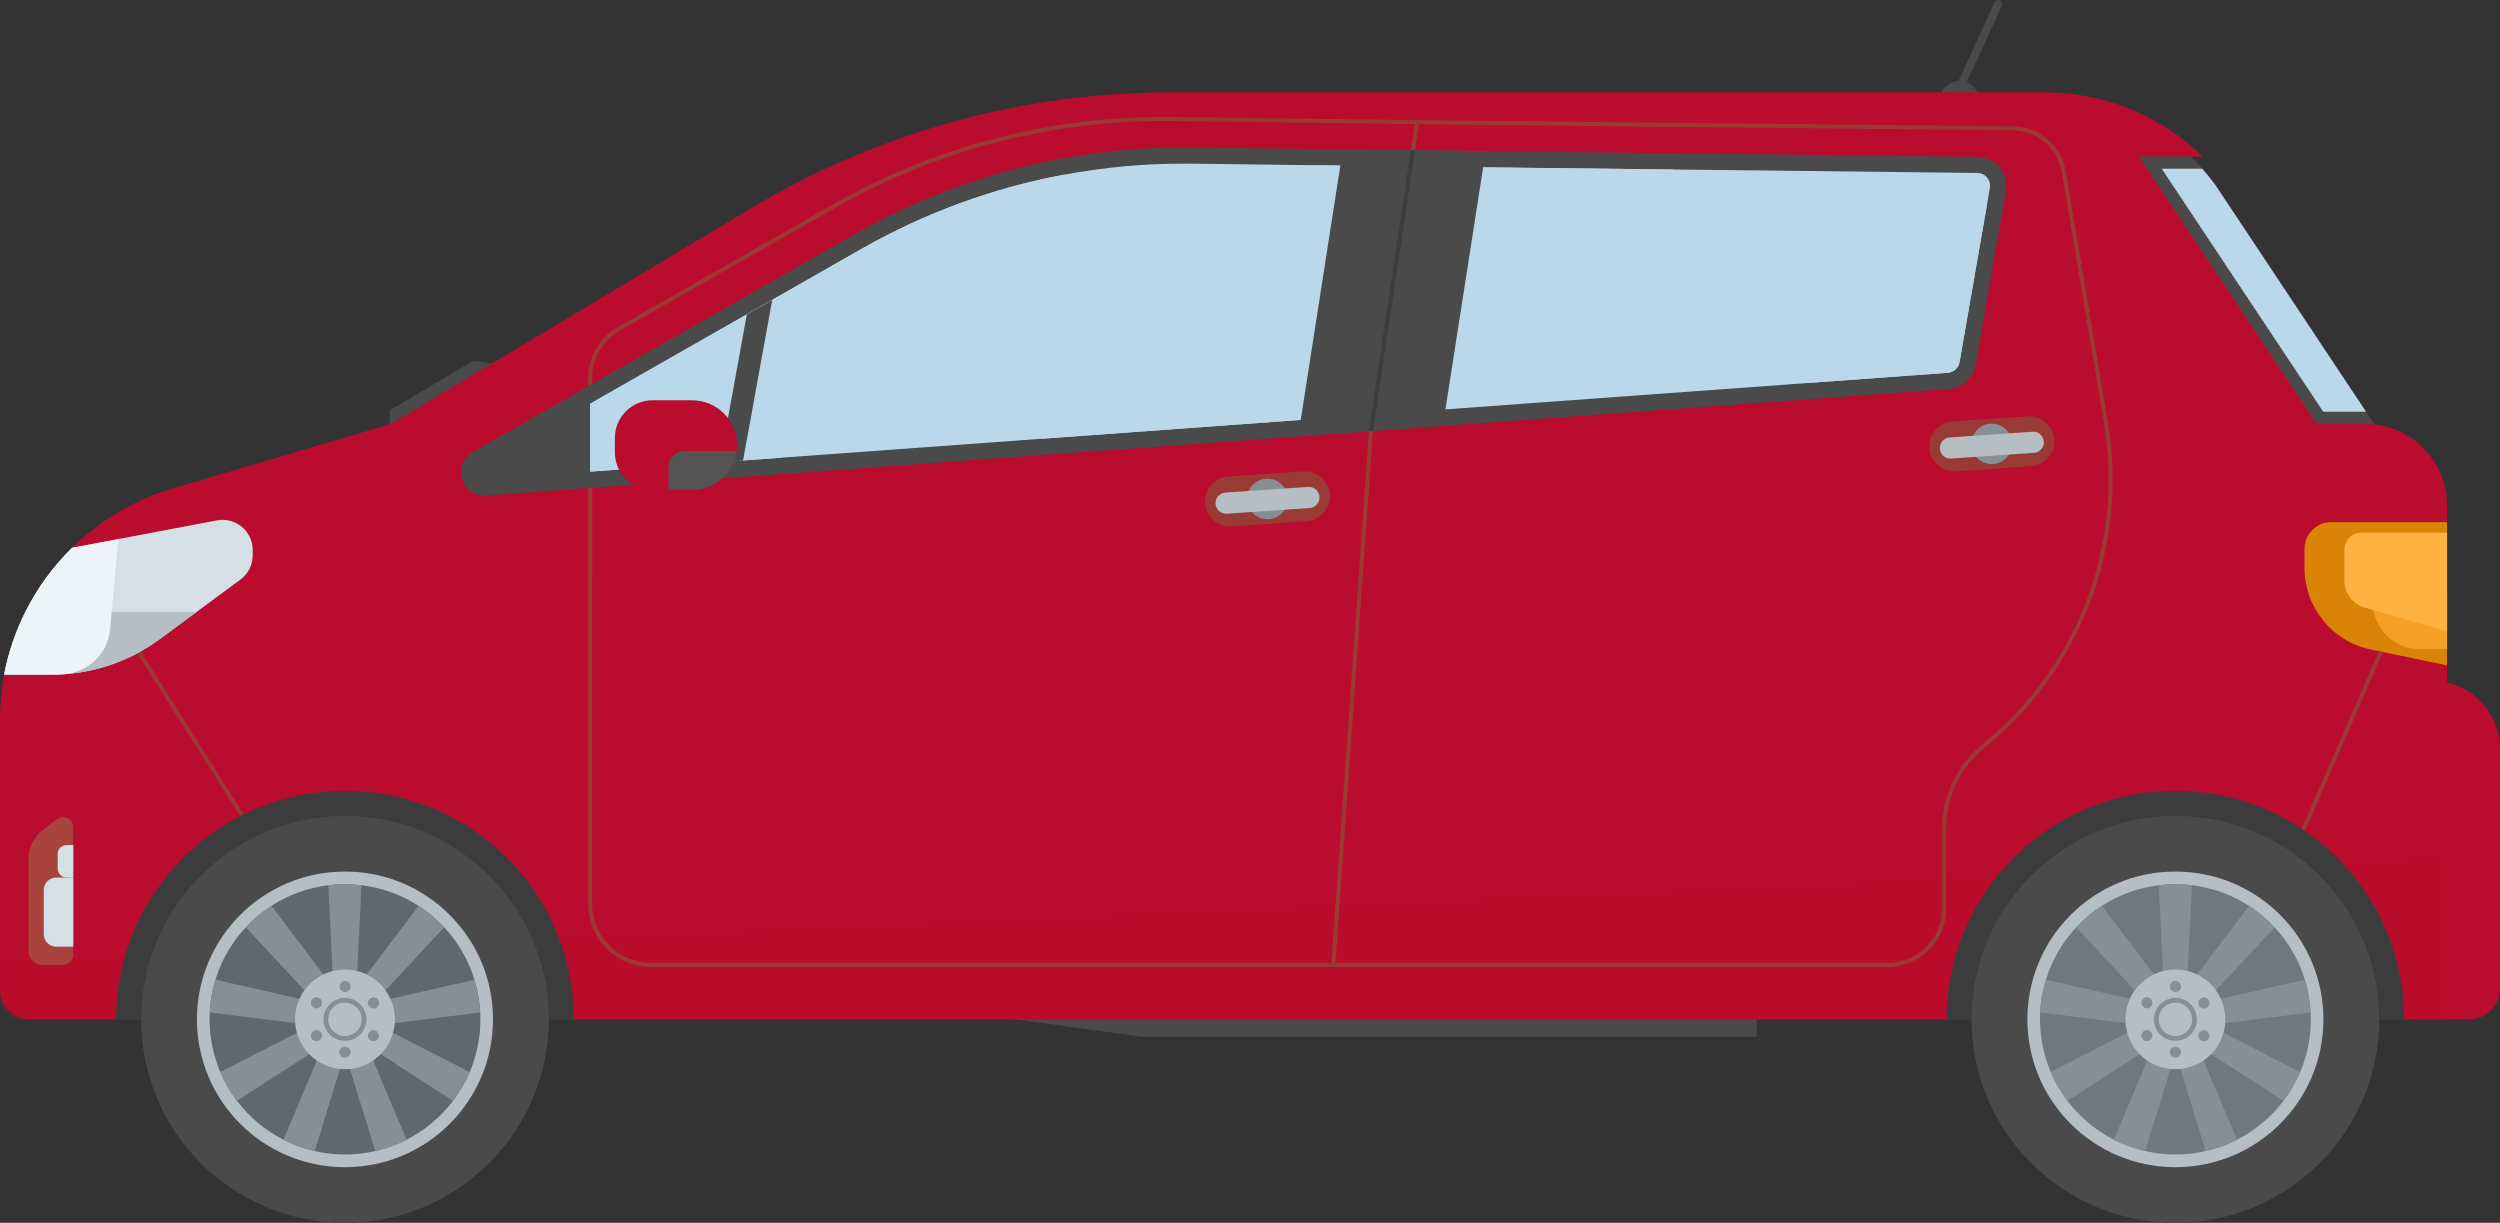 <?xml version="1.0" encoding="UTF-8"?>
<svg xmlns="http://www.w3.org/2000/svg" version="1.1" viewBox="0 0 368 180">
  <rect x="0" y="0" width="368" height="180" fill="#333333" stroke="none"/>
  <!-- Generator: Adobe Illustrator 29.0.0, SVG Export Plug-In . SVG Version: 2.1.0 Build 186)  -->
  <g isolation="isolate">
    <g id="Layer_1">
      <g>
        <polygon points="258.6 152.6 168.01 152.6 127.26 146.99 258.6 146.99 258.6 152.6" fill="#4a4a4a"/>
        <polygon points="74.13 53.86 69.74 53.07 57.35 60.42 57.35 64.24 74.13 53.86" fill="#4a4a4a"/>
        <g>
          <path d="M288.74,12.92c.23,0,.44-.13.55-.35l5.39-11.72c.14-.3,0-.66-.29-.79-.3-.14-.66,0-.79.29l-5.39,11.72c-.14.3,0,.66.29.79.08.04.17.05.25.05Z" fill="#4a4a4a"/>
          <path d="M288.44,11.92h0c1.6,0,2.9,1.29,2.9,2.89v.1h-5.79v-.1c0-1.6,1.3-2.89,2.9-2.89Z" fill="#4a4a4a"/>
        </g>
        <path d="M355.71,100.2v49.85h7.72c2.53,0,4.57-2.04,4.57-4.56v-35.23c0-4.77-3.33-8.77-7.79-9.8-.73-.17-1.5-.26-2.29-.26h-2.2Z" fill="#ba0c2f"/>
        <path d="M0,105.93v39.51c0,2.54,2.07,4.61,4.61,4.61h355.59v-75.67c0-6.61-5.37-11.97-11.99-11.97l-7.9-13.8-14.15-21.29c-.63-.86-1.29-1.69-2-2.48-.55-.62-1.12-1.22-1.71-1.8h1.8c-6.17-6-14.5-9.45-23.29-9.45h-128.65c-21.76,0-43.11,5.9-61.77,17.07l-53,31.74-32.09,9.49c-3.99,1.18-7.64,3.01-10.86,5.36-1.42,1.04-2.75,2.17-3.99,3.39-5.1,5-8.62,11.5-9.98,18.65C.22,101.46,0,103.67,0,105.93Z" fill="#ba0c2f"/>
        <path d="M0,105.92v40.43c0,2.04,1.65,3.69,3.69,3.69h356.51v-75.67c0-.64-.05-1.26-.15-1.87L4.42,88.8c-1.8,3.24-3.08,6.78-3.8,10.5-.4,2.16-.62,4.37-.62,6.62Z" fill="#ba0c2f" mix-blend-mode="multiply" opacity=".25"/>
        <path d="M0,141.34v5.47c0,1.79,1.45,3.24,3.24,3.24h360.19c2.52,0,4.57-2.04,4.57-4.56v-20.07l-7.79.34-4.49.2-273.52,11.91-63.81,2.93-18.38.55Z" fill="#ba0c2f" mix-blend-mode="multiply" opacity=".25"/>
        <g>
          <path d="M314.86,23.04l26.16,39.36h8.46l-1.19-1.8-7.97-12.01-14.15-21.29c-.63-.86-1.29-1.69-2-2.48-.55-.62-1.12-1.22-1.71-1.8h-7.6Z" fill="#4a4a4a"/>
          <path d="M318.21,24.84l23.77,35.77h6.3l-22.12-33.29c-.63-.86-1.29-1.69-2-2.48h-5.96Z" fill="#b9d9eb"/>
        </g>
        <g>
          <g>
            <path d="M71.57,72.94l14.99-1.09.6-.04,103.93-7.57,21.3-1.55,74.51-5.43c1.96-.14,3.57-1.6,3.91-3.52l4.46-25.66c.45-2.59-1.53-4.97-4.17-5l-72.41-.83-21.02-.26-22.3-.28c-17.42-.22-34.58,4.21-49.71,12.85l-38.5,21.96-.6.34-16.95,9.68c-3.18,1.81-1.7,6.67,1.96,6.41Z" fill="#4a4a4a"/>
            <path d="M70.31,69.77c.07.23.28.78.98.78.04,0,.07,0,.11,0l15.47-1.13v-9.98l-16.07,9.17c-.58.32-.58.81-.49,1.16Z" fill="#4a4a4a"/>
            <path d="M86.87,59.44v9.98l19.11-1.39,3.4-.25,5.63-.41,38.22-2.78,57.61-4.19,55.32-4.03,20.57-1.5c.86-.07,1.57-.7,1.71-1.55l4.05-23.24.42-2.42c.13-.74-.2-1.27-.41-1.52-.21-.25-.67-.66-1.43-.68l-44.74-.51-27.67-.32-21.02-.26-4.09-.05-18.21-.23c-.41,0-.81,0-1.21,0-5.84,0-11.65.54-17.37,1.6-10.48,1.94-20.6,5.63-29.91,10.93l-13.18,7.52-3.75,2.14-23.06,13.15Z" fill="#b9d9eb"/>
            <path d="M266.16,56.37l20.57-1.5c.86-.07,1.57-.7,1.71-1.55l4.05-23.24-26.33,26.29Z" fill="#b9d9eb" mix-blend-mode="multiply"/>
            <polygon points="153.23 64.59 210.83 60.4 246.33 24.96 218.66 24.64 197.64 24.38 193.55 24.33 153.23 64.59" fill="#b9d9eb" mix-blend-mode="multiply"/>
            <path d="M86.87,59.44v9.98l19.11-1.39,3.4-.25,5.63-.41,41.75-41.68c-10.48,1.94-20.6,5.63-29.91,10.93l-13.18,7.52-3.75,2.14-23.06,13.15Z" fill="#b9d9eb" mix-blend-mode="multiply"/>
          </g>
          <polygon points="191.09 64.23 201.8 63.45 202.1 63.43 212.39 62.69 218.69 22.25 208.29 22.12 207.68 22.11 197.67 21.99 191.09 64.23" fill="#4a4a4a"/>
          <polygon points="105.98 68.04 109.38 67.79 113.67 44.15 109.93 46.29 105.98 68.04" fill="#4a4a4a"/>
        </g>
        <path d="M87.17,56.52v-.88c0-2.86,1.54-5.52,4.03-6.94l31.68-18.07c14.69-8.38,31.39-12.81,48.31-12.81.41,0,.82,0,1.23,0l43.32.54,80.52.83c3.6.03,6.64,2.63,7.24,6.18l6.19,36.86c.47,2.77.7,5.57.7,8.32,0,15.21-6.77,29.44-18.6,39.03-3.75,3.04-5.9,7.56-5.9,12.39v11.78c0,4.41-3.59,7.99-8.01,7.99H95.83c-4.77,0-8.66-3.87-8.66-8.64v-61.29l-.6.04v61.24c0,5.1,4.15,9.24,9.26,9.24h182.04c4.75,0,8.61-3.85,8.61-8.59v-11.78c0-4.65,2.07-9,5.68-11.93,11.97-9.7,18.82-24.09,18.82-39.49,0-2.79-.24-5.62-.7-8.42l-6.19-36.86c-.64-3.83-3.94-6.64-7.82-6.67l-80.52-.83-43.32-.54c-17.45-.22-34.71,4.24-49.85,12.88l-31.68,18.07c-2.67,1.53-4.33,4.39-4.33,7.47v1.22l.6-.34Z" fill="#993a34"/>
        <path d="M339.22,80.79v2.8c0,5.81,4.08,10.83,9.77,12.02l11.21,2.34v-21.09h-17.04c-2.18,0-3.94,1.76-3.94,3.93Z" fill="#d98307"/>
        <g>
          <polygon points="207.68 22.11 208.29 22.12 208.91 18.02 208.31 17.92 207.68 22.11" fill="#993a34"/>
          <polygon points="201.5 63.41 201.8 63.45 202.1 63.5 202.1 63.43 208.29 22.12 207.68 22.11 201.5 63.41" fill="#3c3c3c"/>
        </g>
        <rect x="159.64" y="102.45" width="78.78" height=".6" transform="translate(82.55 294.06) rotate(-85.97)" fill="#993a34"/>
        <g>
          <path d="M287.93,69.38l11.03-.76c2.03-.14,3.56-1.9,3.42-3.92h0c-.14-2.03-1.9-3.56-3.93-3.42l-11.03.76c-2.03.14-3.56,1.9-3.42,3.92h0c.14,2.03,1.9,3.56,3.93,3.42Z" fill="#993a34"/>
          <path d="M296.17,65.13c.11,1.65-1.13,3.07-2.78,3.18-1.65.11-3.08-1.13-3.19-2.77-.11-1.65,1.13-3.07,2.78-3.18,1.65-.11,3.08,1.13,3.19,2.77Z" fill="#878e94"/>
          <path d="M299.4,66.66l-12.19.84c-.86.06-1.6-.59-1.66-1.45h0c-.06-.86.59-1.6,1.45-1.66l12.19-.84c.86-.06,1.6.59,1.66,1.45h0c.06.86-.59,1.6-1.45,1.66Z" fill="#b5bec3"/>
        </g>
        <g>
          <path d="M181.3,77.49l11.03-.76c2.03-.14,3.56-1.9,3.42-3.92h0c-.14-2.03-1.9-3.56-3.93-3.42l-11.03.76c-2.03.14-3.56,1.9-3.42,3.92h0c.14,2.03,1.9,3.56,3.93,3.42Z" fill="#993a34"/>
          <path d="M189.55,73.24c.11,1.65-1.13,3.07-2.78,3.18-1.65.11-3.08-1.13-3.19-2.77-.11-1.65,1.13-3.07,2.78-3.18,1.65-.11,3.08,1.13,3.19,2.77Z" fill="#878e94"/>
          <path d="M192.78,74.78l-12.19.84c-.86.06-1.6-.59-1.66-1.45h0c-.06-.86.59-1.6,1.45-1.66l12.19-.84c.86-.06,1.6.59,1.66,1.45h0c.06.86-.59,1.6-1.45,1.66Z" fill="#b5bec3"/>
        </g>
        <path d="M6.27,142.04h3c.84,0,1.51-.68,1.51-1.51v-18.7c0-1.28-1.47-1.99-2.48-1.21l-1.97,1.52c-1.35,1.05-2.15,2.66-2.15,4.37v13.47c0,1.15.93,2.07,2.08,2.07Z" fill="#a8433d"/>
        <path d="M6.44,129.17h2.51c1.02,0,1.84.82,1.84,1.84v6.49c0,1.02-.82,1.84-1.84,1.84h-2.51v-10.17h0Z" transform="translate(17.23 268.52) rotate(180)" fill="#d5e0e6"/>
        <path d="M8.49,124.38h.97c.73,0,1.33.59,1.33,1.33v2.13c0,.73-.59,1.33-1.33,1.33h-.97v-4.79h0Z" transform="translate(19.28 253.56) rotate(180)" fill="#d5e0e6"/>
        <g>
          <path d="M90.51,64.43v2.18c0,3.05,2.48,5.53,5.53,5.53h5.83c1.83,0,3.49-.74,4.69-1.94,1-1,1.68-2.32,1.88-3.79.04-.29.06-.58.06-.88,0-3.65-2.97-6.61-6.63-6.61h-5.83c-3.05,0-5.53,2.48-5.53,5.53Z" fill="#ba0c2f"/>
          <path d="M98.41,68.71v3.42h3.47c1.83,0,3.49-.74,4.69-1.94,1-1,1.68-2.32,1.88-3.79h-7.72c-1.28,0-2.31,1.03-2.31,2.31Z" fill="#545454"/>
        </g>
        <path d="M349.31,87.15v1.62c0,3.75,3.05,6.78,6.81,6.78h4.09v-8.4h-10.89Z" fill="#f4a025"/>
        <path d="M345.09,80.94v4.56c0,1.82,1.2,3.42,2.96,3.93l12.16,3.51v-14.53h-12.58c-1.4,0-2.54,1.14-2.54,2.54Z" fill="#ffb242"/>
        <rect x="330.46" y="108.74" width="28.62" height=".6" transform="translate(107.1 381.56) rotate(-66.46)" fill="#993a34"/>
        <polygon points="35.37 120.16 35.87 119.84 20.7 95.87 20.2 96.19 35.37 120.16" fill="#993a34"/>
        <g>
          <path d="M17.09,150.05h67.38c0-4.3-.81-8.41-2.28-12.19-4.89-12.55-17.11-21.45-31.41-21.45-15.39,0-28.37,10.31-32.4,24.38-.84,2.94-1.29,6.05-1.29,9.26Z" fill="#3c3c3c"/>
          <g>
            <ellipse cx="50.78" cy="150.05" rx="30" ry="29.95" fill="#4a4a4a"/>
            <ellipse cx="50.78" cy="150.05" rx="21.79" ry="21.76" fill="#b5bec3"/>
            <path d="M30.85,150.05c0,2.75.56,5.37,1.58,7.75.64,1.52,1.46,2.94,2.46,4.24,1.81,2.39,4.14,4.36,6.83,5.73,1.44.74,2.99,1.3,4.61,1.66,1.43.34,2.92.51,4.46.51s3.03-.17,4.46-.51c1.62-.36,3.17-.92,4.61-1.67,2.69-1.37,5.02-3.34,6.83-5.72.98-1.3,1.81-2.72,2.46-4.24,1.01-2.39,1.57-5.01,1.57-7.75,0-.34,0-.68-.03-1.02-.09-1.67-.37-3.28-.85-4.82-.89-2.91-2.43-5.54-4.46-7.71-1.11-1.2-2.38-2.26-3.76-3.15-2.47-1.61-5.32-2.67-8.38-3.04-.81-.1-1.62-.16-2.46-.16s-1.65.05-2.46.16c-3.06.37-5.91,1.44-8.38,3.04-1.39.89-2.65,1.95-3.76,3.15-2.03,2.17-3.57,4.8-4.46,7.71-.48,1.54-.77,3.15-.85,4.82-.02.33-.03.68-.03,1.02Z" fill="#62676b"/>
            <g>
              <path d="M48.32,130.31l.75,15.08.14,2.81.05.98.03.62h0s2.95,0,2.95,0v-.02l.03-.6.05-.98.14-2.81.75-15.08c-.81-.1-1.62-.16-2.46-.16s-1.65.05-2.46.16Z" fill="#878e94"/>
              <path d="M49.81,148.91l.05.05.75.63.17.14.09.08.23.2.17.14.75.62.05.05h.01v-.02l.41-.44.67-.72,1.92-2.06,10.29-11.07c-1.11-1.2-2.38-2.26-3.76-3.15l-9.13,12.04-1.7,2.24-.6.79-.37.48h0Z" fill="#878e94"/>
              <path d="M50.77,148.55v.07s.18.96.18.96l.04.22.02.12.03.18.02.11.04.22.17.97h0s0,.06,0,.06h.01l.6-.08.98-.12,2.79-.35,15.01-1.87c-.09-1.67-.37-3.28-.85-4.82l-14.74,3.36-2.75.62-.96.22-.6.14h-.01Z" fill="#878e94"/>
              <path d="M50.26,151.45h0s0,0,0,0l.51.33.83.54,2.36,1.52h0s12.71,8.2,12.71,8.2c.98-1.3,1.81-2.72,2.46-4.24l-13.47-6.89-2.5-1.28-.88-.45-.54-.28h0s0,0,0,0l-.03.05-.5.86-.11.2-.06.1-.09.15h0l-.06.1-.11.19h0s-.49.85-.49.85h0s-.03.06-.03.06Z" fill="#878e94"/>
              <path d="M49.48,150.79v.02s.18.57.18.57l.29.94.83,2.68h0s4.46,14.43,4.46,14.43c1.62-.36,3.17-.92,4.61-1.67l-5.88-13.92-1.1-2.58-.38-.91-.24-.57-.05.02-.93.34-.21.07-.11.04-.17.07-.11.04-.21.07h0s-.93.34-.93.34l-.05.02Z" fill="#878e94"/>
              <path d="M41.71,167.77c1.44.74,2.99,1.3,4.61,1.66l4.46-14.42.83-2.69.29-.94.18-.58h0s-.06-.03-.06-.03h0s-.92-.34-.92-.34l-.21-.07-.11-.04-.16-.06h0s-.12-.05-.12-.05l-.21-.08-.93-.33-.05-.02h0v.02l-.24.56-.38.9-1.09,2.58h0l-5.88,13.93Z" fill="#878e94"/>
              <path d="M32.43,157.8c.64,1.52,1.46,2.94,2.46,4.24l12.71-8.2,2.36-1.52.83-.54.52-.33h0s-.03-.06-.03-.06l-.49-.85-.11-.19-.06-.1-.09-.15h0s-.07-.11-.07-.11l-.1-.19-.49-.85-.03-.06h-.01s0,.01,0,.01l-.54.27h0s-.88.45-.88.45l-2.49,1.28-13.47,6.89Z" fill="#878e94"/>
              <path d="M30.88,149.03l15.02,1.87,2.79.35.98.12.6.08h.01v-.06s.18-.96.18-.96l.03-.22.03-.12.03-.18h0s.02-.11.02-.11l.03-.22.17-.96v-.07s0,0,0,0l-.6-.14-.96-.22-2.75-.62-14.74-3.36c-.48,1.54-.77,3.15-.85,4.82Z" fill="#878e94"/>
              <path d="M36.19,136.5l10.29,11.07,1.92,2.06.68.73.42.45.05-.04.75-.64.17-.14.09-.08.14-.11.09-.08.17-.14.76-.64.04-.03h0s0-.01,0-.01l-.36-.48-.6-.79-1.7-2.24-9.13-12.04c-1.39.89-2.65,1.95-3.76,3.15Z" fill="#878e94"/>
            </g>
            <ellipse cx="50.78" cy="150.05" rx="7.35" ry="7.34" fill="#b5bec3"/>
            <ellipse cx="50.78" cy="150.05" rx="2.81" ry="2.81" fill="none" stroke="#878e94" stroke-miterlimit="10" stroke-width=".7"/>
            <g>
              <path d="M51.61,145.21c0,.45-.37.82-.82.82s-.82-.37-.82-.82.37-.82.82-.82.82.37.82.82Z" fill="#878e94"/>
              <path d="M55.39,148.35c-.39.23-.89.09-1.12-.3-.23-.39-.09-.89.3-1.12.39-.23.89-.09,1.12.3s.09.89-.3,1.12Z" fill="#878e94"/>
              <path d="M54.56,153.18c-.39-.23-.53-.73-.3-1.12.23-.39.73-.53,1.12-.3.39.23.53.73.3,1.12-.23.39-.73.53-1.12.3Z" fill="#878e94"/>
              <path d="M49.95,154.88c0-.45.37-.82.82-.82s.82.37.82.82-.37.82-.82.82-.82-.37-.82-.82Z" fill="#878e94"/>
              <path d="M46.17,151.74c.39-.23.89-.09,1.12.3.23.39.09.89-.3,1.12-.39.23-.89.09-1.12-.3-.23-.39-.09-.89.3-1.12Z" fill="#878e94"/>
              <path d="M47,146.91c.39.23.53.73.3,1.12-.23.39-.73.53-1.12.3-.39-.23-.53-.73-.3-1.12.23-.39.73-.53,1.12-.3Z" fill="#878e94"/>
            </g>
          </g>
        </g>
        <g>
          <path d="M286.53,150.05h67.38c0-4.3-.81-8.41-2.28-12.19-4.89-12.55-17.11-21.45-31.41-21.45-15.39,0-28.37,10.31-32.4,24.38-.84,2.94-1.29,6.05-1.29,9.26Z" fill="#3c3c3c"/>
          <g>
            <ellipse cx="320.22" cy="150.05" rx="30" ry="29.95" fill="#4a4a4a"/>
            <ellipse cx="320.22" cy="150.05" rx="21.79" ry="21.76" fill="#b5bec3"/>
            <path d="M300.29,150.05c0,2.75.56,5.37,1.58,7.75.64,1.52,1.46,2.94,2.46,4.24,1.81,2.39,4.14,4.36,6.83,5.73,1.44.74,2.99,1.3,4.61,1.66,1.43.34,2.92.51,4.46.51s3.03-.17,4.46-.51c1.62-.36,3.17-.92,4.61-1.67,2.69-1.37,5.02-3.34,6.83-5.72.98-1.3,1.81-2.72,2.46-4.24,1.01-2.39,1.57-5.01,1.57-7.75,0-.34,0-.68-.03-1.02-.09-1.67-.37-3.28-.85-4.82-.89-2.91-2.43-5.54-4.46-7.71-1.11-1.2-2.38-2.26-3.76-3.15-2.47-1.61-5.32-2.67-8.38-3.04-.81-.1-1.62-.16-2.46-.16s-1.65.05-2.46.16c-3.06.37-5.91,1.44-8.38,3.04-1.39.89-2.65,1.95-3.76,3.15-2.03,2.17-3.57,4.8-4.46,7.71-.48,1.54-.77,3.15-.85,4.82-.02.33-.03.68-.03,1.02Z" fill="#71787d"/>
            <g>
              <path d="M317.77,130.31l.75,15.08.14,2.81.05.98.03.62h0s2.95,0,2.95,0v-.02l.03-.6.05-.98.14-2.81.75-15.08c-.81-.1-1.62-.16-2.46-.16s-1.65.05-2.46.16Z" fill="#878e94"/>
              <path d="M319.25,148.91l.05.05.75.63.17.14.09.08.23.2.17.14.75.62.05.05h.01v-.02l.41-.44.67-.72,1.92-2.06,10.29-11.07c-1.11-1.2-2.38-2.26-3.76-3.15l-9.13,12.04-1.7,2.24-.6.79-.37.48h0Z" fill="#878e94"/>
              <path d="M320.21,148.55v.07s.18.96.18.96l.04.22.02.12.03.18.02.11.04.22.17.97h0s0,.06,0,.06h.01l.6-.08.98-.12,2.79-.35,15.01-1.87c-.09-1.67-.37-3.28-.85-4.82l-14.74,3.36-2.75.62-.96.22-.6.14h-.01Z" fill="#878e94"/>
              <path d="M319.7,151.45h0s0,0,0,0l.51.33.83.54,2.36,1.52h0s12.71,8.2,12.71,8.2c.98-1.3,1.81-2.72,2.46-4.24l-13.47-6.89-2.5-1.28-.88-.45-.54-.28h0s0,0,0,0l-.03.05-.5.86-.11.2-.06.1-.09.15h0l-.06.1-.11.19h0s-.49.85-.49.85h0s-.03.06-.03.06Z" fill="#878e94"/>
              <path d="M318.92,150.79v.02s.18.57.18.57l.29.94.83,2.68h0s4.46,14.43,4.46,14.43c1.62-.36,3.17-.92,4.61-1.67l-5.88-13.92-1.1-2.58-.38-.91-.24-.57-.05.02-.93.34-.21.07-.11.04-.17.07-.11.04-.21.07h0s-.93.34-.93.34l-.05.02Z" fill="#878e94"/>
              <path d="M311.15,167.77c1.44.74,2.99,1.3,4.61,1.66l4.46-14.42.83-2.69.29-.94.18-.58h0s-.06-.03-.06-.03h0s-.92-.34-.92-.34l-.21-.07-.11-.04-.16-.06h0s-.12-.05-.12-.05l-.21-.08-.93-.33-.05-.02h0v.02l-.24.56-.38.9-1.09,2.58h0l-5.88,13.93Z" fill="#878e94"/>
              <path d="M301.87,157.8c.64,1.52,1.46,2.94,2.46,4.24l12.71-8.2,2.36-1.52.83-.54.52-.33h0s-.03-.06-.03-.06l-.49-.85-.11-.19-.06-.1-.09-.15h0s-.07-.11-.07-.11l-.11-.19-.49-.85-.03-.06h-.01s0,.01,0,.01l-.54.27h0s-.88.45-.88.45l-2.49,1.28-13.47,6.89Z" fill="#878e94"/>
              <path d="M300.32,149.03l15.02,1.87,2.79.35.98.12.6.08h.01v-.06s.18-.96.18-.96l.03-.22.03-.12.03-.18h0s.02-.11.02-.11l.03-.22.17-.96v-.07s0,0,0,0l-.6-.14-.96-.22-2.75-.62-14.74-3.36c-.48,1.54-.77,3.15-.85,4.82Z" fill="#878e94"/>
              <path d="M305.63,136.5l10.29,11.07,1.92,2.06.68.73.42.45.05-.04.75-.64.17-.14.09-.08.14-.11.09-.08.17-.14.76-.64.04-.03h0s0-.01,0-.01l-.36-.48-.6-.79-1.7-2.24-9.13-12.04c-1.39.89-2.65,1.95-3.76,3.15Z" fill="#878e94"/>
            </g>
            <ellipse cx="320.22" cy="150.05" rx="7.35" ry="7.34" fill="#b5bec3"/>
            <g>
              <path d="M321.05,145.21c0,.45-.37.82-.82.82s-.82-.37-.82-.82.37-.82.82-.82.82.37.82.82Z" fill="#878e94"/>
              <path d="M324.83,148.35c-.39.23-.89.09-1.12-.3-.23-.39-.09-.89.3-1.12s.89-.09,1.12.3c.23.39.09.89-.3,1.12Z" fill="#878e94"/>
              <path d="M324,153.18c-.39-.23-.53-.73-.3-1.12.23-.39.73-.53,1.12-.3.39.23.53.73.3,1.12-.23.39-.73.53-1.12.3Z" fill="#878e94"/>
              <path d="M319.39,154.88c0-.45.37-.82.82-.82s.82.37.82.82-.37.82-.82.82-.82-.37-.82-.82Z" fill="#878e94"/>
              <path d="M315.61,151.74c.39-.23.89-.09,1.12.3.23.39.09.89-.3,1.12-.39.23-.89.09-1.12-.3-.23-.39-.09-.89.3-1.12Z" fill="#878e94"/>
              <path d="M316.44,146.91c.39.23.53.73.3,1.12-.23.39-.73.53-1.12.3-.39-.23-.53-.73-.3-1.12.23-.39.73-.53,1.12-.3Z" fill="#878e94"/>
            </g>
            <ellipse cx="320.22" cy="150.05" rx="2.81" ry="2.81" fill="none" stroke="#878e94" stroke-miterlimit="10" stroke-width=".7"/>
          </g>
        </g>
        <g>
          <path d="M.62,99.3h7.04c2.76,0,5.47-.42,8.06-1.25,2.78-.87,5.4-2.21,7.77-3.96l5.41-3.99,6.5-4.79c1.13-.84,1.8-2.16,1.8-3.57v-.78c0-2.78-2.54-4.88-5.28-4.36l-14.52,2.75-6.81,1.29c-2.8,2.75-5.13,5.95-6.88,9.46-1.44,2.88-2.49,5.97-3.11,9.19Z" fill="#d5e0e6"/>
          <path d="M.62,99.3h7.04c5.7,0,11.25-1.83,15.84-5.21l5.41-3.99H3.73c-1.44,2.88-2.49,5.97-3.11,9.19Z" fill="#b5bec3"/>
          <path d="M.62,99.3h7.04c.57,0,1.14-.02,1.7-.05,3.61-.23,6.52-3.03,6.85-6.63l1.2-13.26-6.81,1.29c-2.8,2.75-5.13,5.95-6.88,9.46-1.44,2.88-2.49,5.97-3.11,9.19Z" fill="#edf4f7"/>
        </g>
      </g>
    </g>
  </g>
</svg>